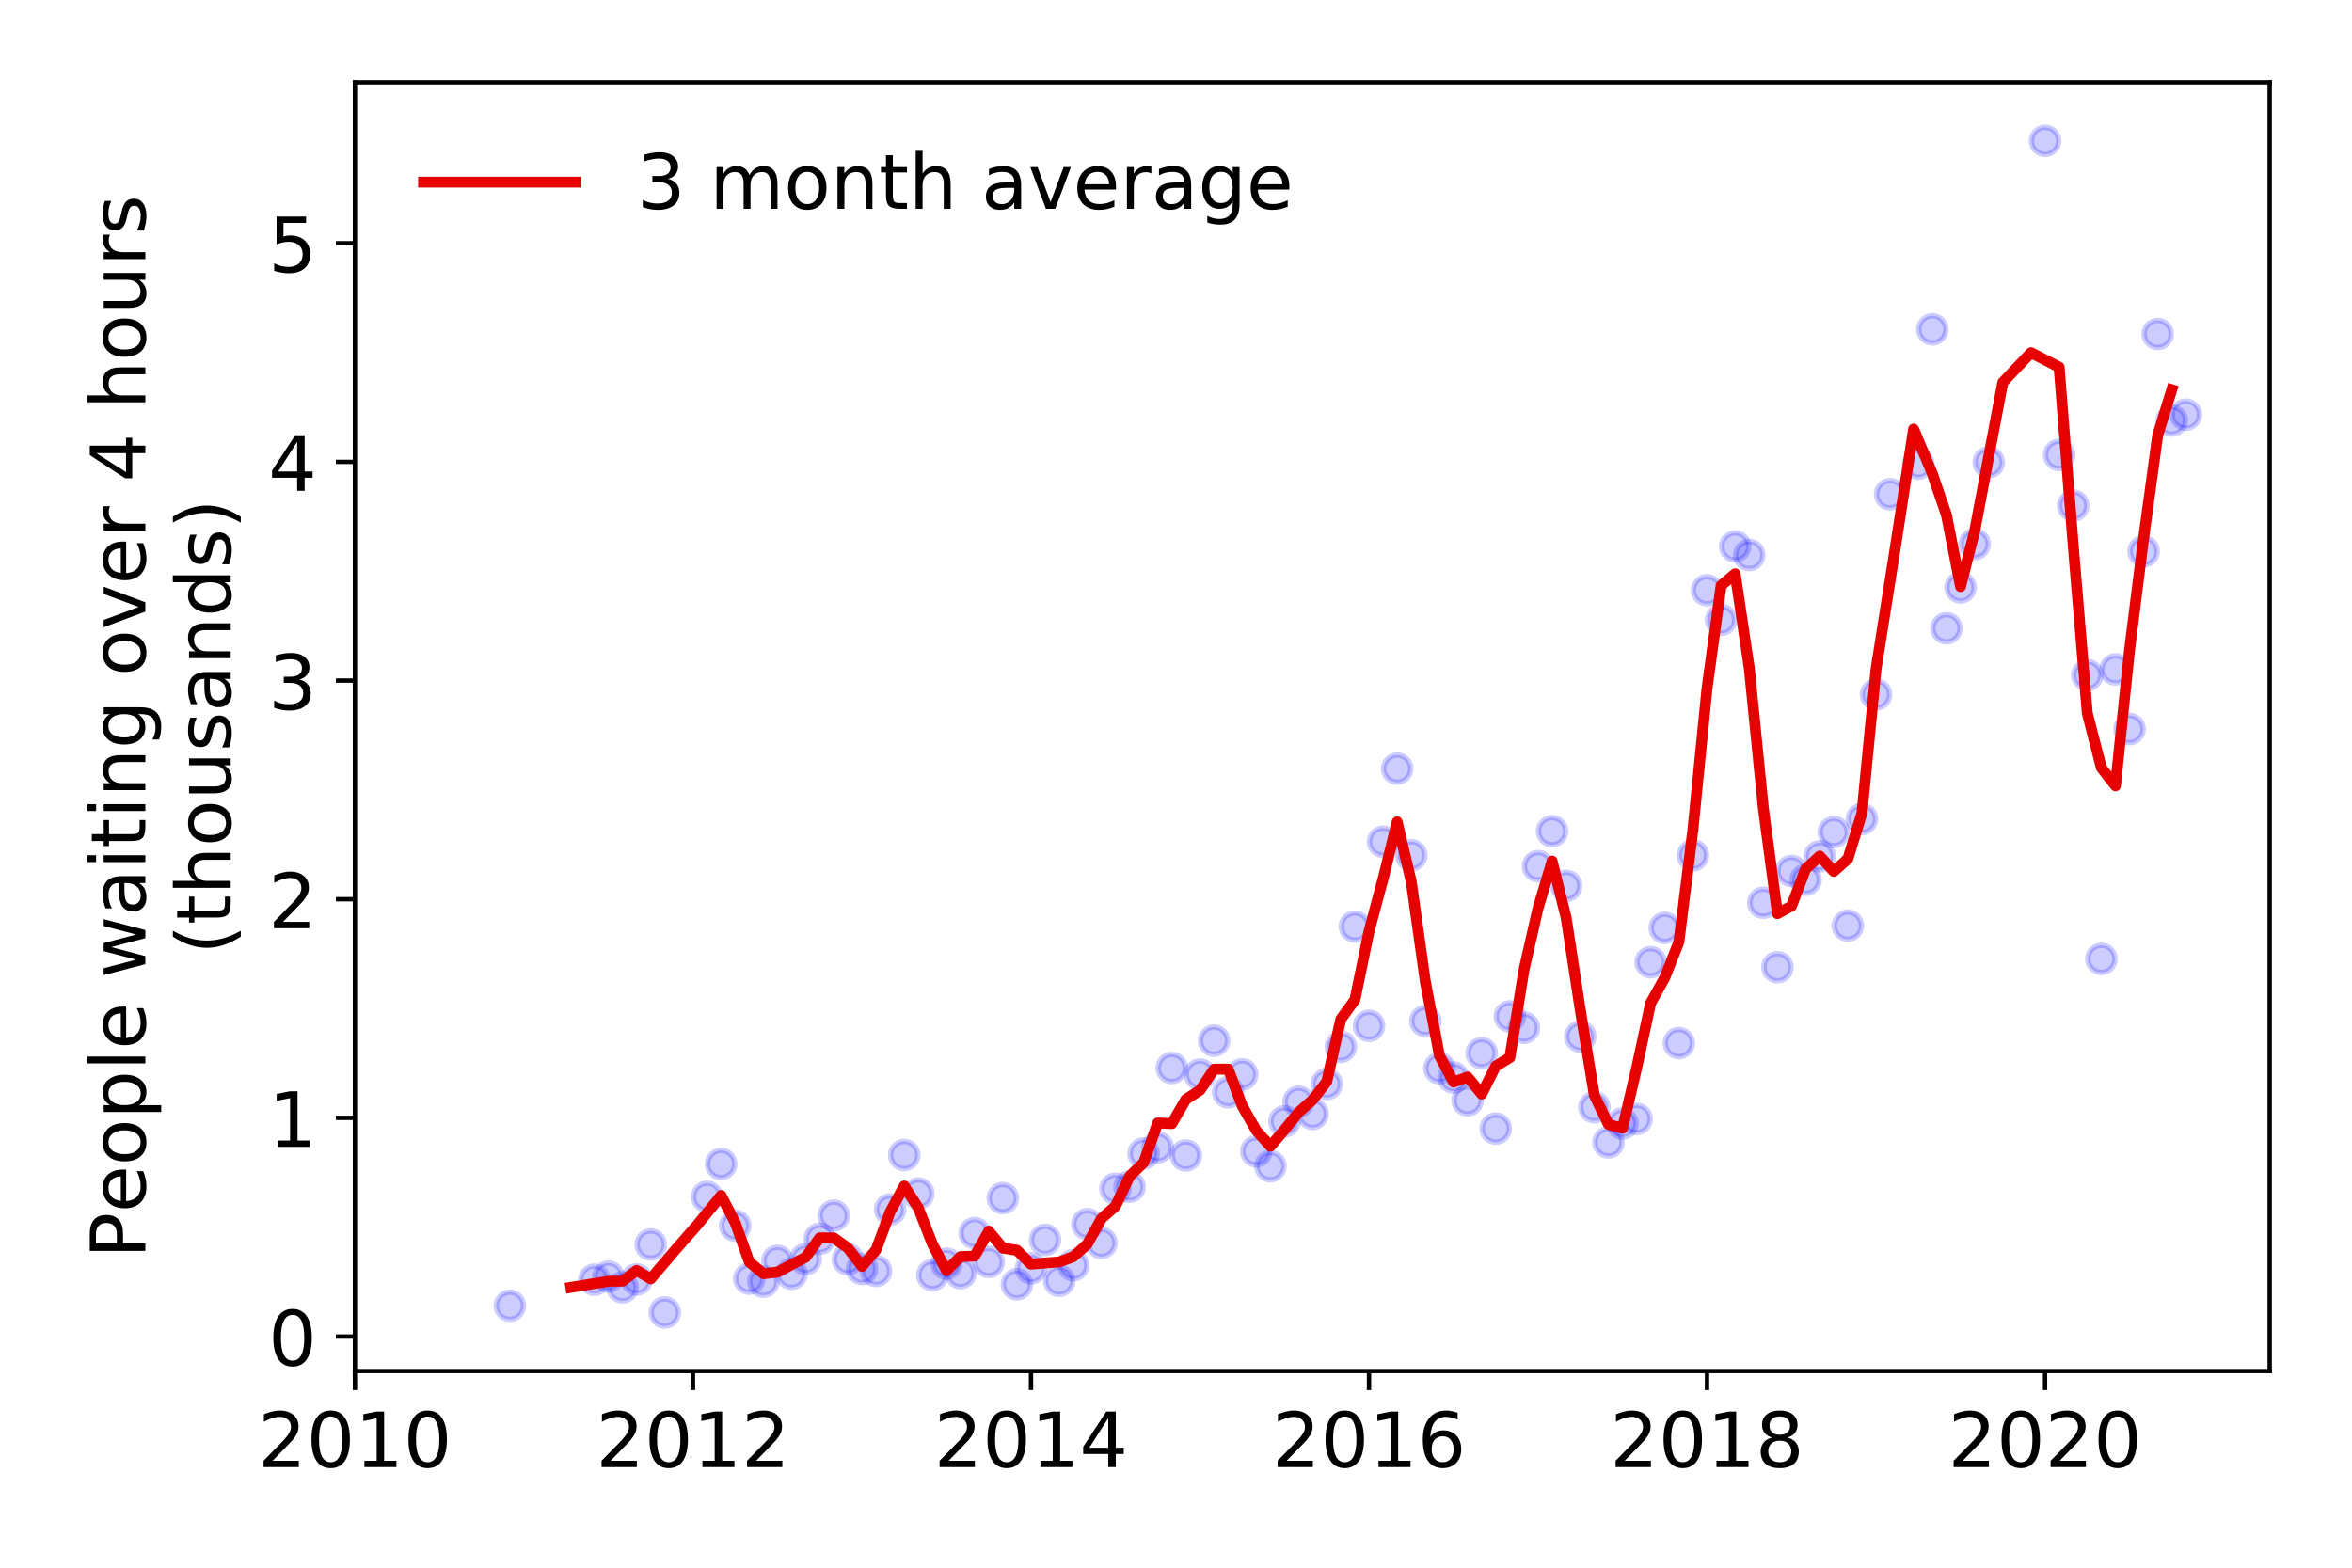 <?xml version="1.0" encoding="utf-8" standalone="no"?>
<!DOCTYPE svg PUBLIC "-//W3C//DTD SVG 1.1//EN"
  "http://www.w3.org/Graphics/SVG/1.1/DTD/svg11.dtd">
<!-- Created with matplotlib (https://matplotlib.org/) -->
<svg height="288pt" version="1.1" viewBox="0 0 432 288" width="432pt" xmlns="http://www.w3.org/2000/svg" xmlns:xlink="http://www.w3.org/1999/xlink">
 <defs>
  <style type="text/css">
*{stroke-linecap:butt;stroke-linejoin:round;}
  </style>
 </defs>
 <g id="figure_1">
  <g id="patch_1">
   <path d="M 0 288 
L 432 288 
L 432 0 
L 0 0 
z
" style="fill:#ffffff;"/>
  </g>
  <g id="axes_1">
   <g id="patch_2">
    <path d="M 65.195 251.88 
L 416.88 251.88 
L 416.88 15.12 
L 65.195 15.12 
z
" style="fill:#ffffff;"/>
   </g>
   <g id="matplotlib.axis_1">
    <g id="xtick_1">
     <g id="line2d_1">
      <defs>
       <path d="M 0 0 
L 0 3.5 
" id="m75870796e7" style="stroke:#000000;stroke-width:0.8;"/>
      </defs>
      <g>
       <use style="stroke:#000000;stroke-width:0.8;" x="65.195" xlink:href="#m75870796e7" y="251.88"/>
      </g>
     </g>
     <g id="text_1">
      <!-- 2010 -->
      <defs>
       <path d="M 19.188 8.297 
L 53.609 8.297 
L 53.609 0 
L 7.328 0 
L 7.328 8.297 
Q 12.938 14.109 22.625 23.891 
Q 32.328 33.688 34.812 36.531 
Q 39.547 41.844 41.422 45.531 
Q 43.312 49.219 43.312 52.781 
Q 43.312 58.594 39.234 62.25 
Q 35.156 65.922 28.609 65.922 
Q 23.969 65.922 18.812 64.312 
Q 13.672 62.703 7.812 59.422 
L 7.812 69.391 
Q 13.766 71.781 18.938 73 
Q 24.125 74.219 28.422 74.219 
Q 39.75 74.219 46.484 68.547 
Q 53.219 62.891 53.219 53.422 
Q 53.219 48.922 51.531 44.891 
Q 49.859 40.875 45.406 35.406 
Q 44.188 33.984 37.641 27.219 
Q 31.109 20.453 19.188 8.297 
z
" id="DejaVuSans-50"/>
       <path d="M 31.781 66.406 
Q 24.172 66.406 20.328 58.906 
Q 16.5 51.422 16.5 36.375 
Q 16.5 21.391 20.328 13.891 
Q 24.172 6.391 31.781 6.391 
Q 39.453 6.391 43.281 13.891 
Q 47.125 21.391 47.125 36.375 
Q 47.125 51.422 43.281 58.906 
Q 39.453 66.406 31.781 66.406 
z
M 31.781 74.219 
Q 44.047 74.219 50.516 64.516 
Q 56.984 54.828 56.984 36.375 
Q 56.984 17.969 50.516 8.266 
Q 44.047 -1.422 31.781 -1.422 
Q 19.531 -1.422 13.062 8.266 
Q 6.594 17.969 6.594 36.375 
Q 6.594 54.828 13.062 64.516 
Q 19.531 74.219 31.781 74.219 
z
" id="DejaVuSans-48"/>
       <path d="M 12.406 8.297 
L 28.516 8.297 
L 28.516 63.922 
L 10.984 60.406 
L 10.984 69.391 
L 28.422 72.906 
L 38.281 72.906 
L 38.281 8.297 
L 54.391 8.297 
L 54.391 0 
L 12.406 0 
z
" id="DejaVuSans-49"/>
      </defs>
      <g transform="translate(47.38 269.518)scale(0.14 -0.14)">
       <use xlink:href="#DejaVuSans-50"/>
       <use x="63.623" xlink:href="#DejaVuSans-48"/>
       <use x="127.246" xlink:href="#DejaVuSans-49"/>
       <use x="190.869" xlink:href="#DejaVuSans-48"/>
      </g>
     </g>
    </g>
    <g id="xtick_2">
     <g id="line2d_2">
      <g>
       <use style="stroke:#000000;stroke-width:0.8;" x="127.28" xlink:href="#m75870796e7" y="251.88"/>
      </g>
     </g>
     <g id="text_2">
      <!-- 2012 -->
      <g transform="translate(109.465 269.518)scale(0.14 -0.14)">
       <use xlink:href="#DejaVuSans-50"/>
       <use x="63.623" xlink:href="#DejaVuSans-48"/>
       <use x="127.246" xlink:href="#DejaVuSans-49"/>
       <use x="190.869" xlink:href="#DejaVuSans-50"/>
      </g>
     </g>
    </g>
    <g id="xtick_3">
     <g id="line2d_3">
      <g>
       <use style="stroke:#000000;stroke-width:0.8;" x="189.365" xlink:href="#m75870796e7" y="251.88"/>
      </g>
     </g>
     <g id="text_3">
      <!-- 2014 -->
      <defs>
       <path d="M 37.797 64.312 
L 12.891 25.391 
L 37.797 25.391 
z
M 35.203 72.906 
L 47.609 72.906 
L 47.609 25.391 
L 58.016 25.391 
L 58.016 17.188 
L 47.609 17.188 
L 47.609 0 
L 37.797 0 
L 37.797 17.188 
L 4.891 17.188 
L 4.891 26.703 
z
" id="DejaVuSans-52"/>
      </defs>
      <g transform="translate(171.55 269.518)scale(0.14 -0.14)">
       <use xlink:href="#DejaVuSans-50"/>
       <use x="63.623" xlink:href="#DejaVuSans-48"/>
       <use x="127.246" xlink:href="#DejaVuSans-49"/>
       <use x="190.869" xlink:href="#DejaVuSans-52"/>
      </g>
     </g>
    </g>
    <g id="xtick_4">
     <g id="line2d_4">
      <g>
       <use style="stroke:#000000;stroke-width:0.8;" x="251.45" xlink:href="#m75870796e7" y="251.88"/>
      </g>
     </g>
     <g id="text_4">
      <!-- 2016 -->
      <defs>
       <path d="M 33.016 40.375 
Q 26.375 40.375 22.484 35.828 
Q 18.609 31.297 18.609 23.391 
Q 18.609 15.531 22.484 10.953 
Q 26.375 6.391 33.016 6.391 
Q 39.656 6.391 43.531 10.953 
Q 47.406 15.531 47.406 23.391 
Q 47.406 31.297 43.531 35.828 
Q 39.656 40.375 33.016 40.375 
z
M 52.594 71.297 
L 52.594 62.312 
Q 48.875 64.062 45.094 64.984 
Q 41.312 65.922 37.594 65.922 
Q 27.828 65.922 22.672 59.328 
Q 17.531 52.734 16.797 39.406 
Q 19.672 43.656 24.016 45.922 
Q 28.375 48.188 33.594 48.188 
Q 44.578 48.188 50.953 41.516 
Q 57.328 34.859 57.328 23.391 
Q 57.328 12.156 50.688 5.359 
Q 44.047 -1.422 33.016 -1.422 
Q 20.359 -1.422 13.672 8.266 
Q 6.984 17.969 6.984 36.375 
Q 6.984 53.656 15.188 63.938 
Q 23.391 74.219 37.203 74.219 
Q 40.922 74.219 44.703 73.484 
Q 48.484 72.75 52.594 71.297 
z
" id="DejaVuSans-54"/>
      </defs>
      <g transform="translate(233.635 269.518)scale(0.14 -0.14)">
       <use xlink:href="#DejaVuSans-50"/>
       <use x="63.623" xlink:href="#DejaVuSans-48"/>
       <use x="127.246" xlink:href="#DejaVuSans-49"/>
       <use x="190.869" xlink:href="#DejaVuSans-54"/>
      </g>
     </g>
    </g>
    <g id="xtick_5">
     <g id="line2d_5">
      <g>
       <use style="stroke:#000000;stroke-width:0.8;" x="313.535" xlink:href="#m75870796e7" y="251.88"/>
      </g>
     </g>
     <g id="text_5">
      <!-- 2018 -->
      <defs>
       <path d="M 31.781 34.625 
Q 24.75 34.625 20.719 30.859 
Q 16.703 27.094 16.703 20.516 
Q 16.703 13.922 20.719 10.156 
Q 24.75 6.391 31.781 6.391 
Q 38.812 6.391 42.859 10.172 
Q 46.922 13.969 46.922 20.516 
Q 46.922 27.094 42.891 30.859 
Q 38.875 34.625 31.781 34.625 
z
M 21.922 38.812 
Q 15.578 40.375 12.031 44.719 
Q 8.5 49.078 8.5 55.328 
Q 8.5 64.062 14.719 69.141 
Q 20.953 74.219 31.781 74.219 
Q 42.672 74.219 48.875 69.141 
Q 55.078 64.062 55.078 55.328 
Q 55.078 49.078 51.531 44.719 
Q 48 40.375 41.703 38.812 
Q 48.828 37.156 52.797 32.312 
Q 56.781 27.484 56.781 20.516 
Q 56.781 9.906 50.312 4.234 
Q 43.844 -1.422 31.781 -1.422 
Q 19.734 -1.422 13.25 4.234 
Q 6.781 9.906 6.781 20.516 
Q 6.781 27.484 10.781 32.312 
Q 14.797 37.156 21.922 38.812 
z
M 18.312 54.391 
Q 18.312 48.734 21.844 45.562 
Q 25.391 42.391 31.781 42.391 
Q 38.141 42.391 41.719 45.562 
Q 45.312 48.734 45.312 54.391 
Q 45.312 60.062 41.719 63.234 
Q 38.141 66.406 31.781 66.406 
Q 25.391 66.406 21.844 63.234 
Q 18.312 60.062 18.312 54.391 
z
" id="DejaVuSans-56"/>
      </defs>
      <g transform="translate(295.72 269.518)scale(0.14 -0.14)">
       <use xlink:href="#DejaVuSans-50"/>
       <use x="63.623" xlink:href="#DejaVuSans-48"/>
       <use x="127.246" xlink:href="#DejaVuSans-49"/>
       <use x="190.869" xlink:href="#DejaVuSans-56"/>
      </g>
     </g>
    </g>
    <g id="xtick_6">
     <g id="line2d_6">
      <g>
       <use style="stroke:#000000;stroke-width:0.8;" x="375.619" xlink:href="#m75870796e7" y="251.88"/>
      </g>
     </g>
     <g id="text_6">
      <!-- 2020 -->
      <g transform="translate(357.804 269.518)scale(0.14 -0.14)">
       <use xlink:href="#DejaVuSans-50"/>
       <use x="63.623" xlink:href="#DejaVuSans-48"/>
       <use x="127.246" xlink:href="#DejaVuSans-50"/>
       <use x="190.869" xlink:href="#DejaVuSans-48"/>
      </g>
     </g>
    </g>
   </g>
   <g id="matplotlib.axis_2">
    <g id="ytick_1">
     <g id="line2d_7">
      <defs>
       <path d="M 0 0 
L -3.5 0 
" id="m72ef42da1c" style="stroke:#000000;stroke-width:0.8;"/>
      </defs>
      <g>
       <use style="stroke:#000000;stroke-width:0.8;" x="65.195" xlink:href="#m72ef42da1c" y="245.537"/>
      </g>
     </g>
     <g id="text_7">
      <!-- 0 -->
      <g transform="translate(49.288 250.856)scale(0.14 -0.14)">
       <use xlink:href="#DejaVuSans-48"/>
      </g>
     </g>
    </g>
    <g id="ytick_2">
     <g id="line2d_8">
      <g>
       <use style="stroke:#000000;stroke-width:0.8;" x="65.195" xlink:href="#m72ef42da1c" y="205.366"/>
      </g>
     </g>
     <g id="text_8">
      <!-- 1 -->
      <g transform="translate(49.288 210.685)scale(0.14 -0.14)">
       <use xlink:href="#DejaVuSans-49"/>
      </g>
     </g>
    </g>
    <g id="ytick_3">
     <g id="line2d_9">
      <g>
       <use style="stroke:#000000;stroke-width:0.8;" x="65.195" xlink:href="#m72ef42da1c" y="165.195"/>
      </g>
     </g>
     <g id="text_9">
      <!-- 2 -->
      <g transform="translate(49.288 170.514)scale(0.14 -0.14)">
       <use xlink:href="#DejaVuSans-50"/>
      </g>
     </g>
    </g>
    <g id="ytick_4">
     <g id="line2d_10">
      <g>
       <use style="stroke:#000000;stroke-width:0.8;" x="65.195" xlink:href="#m72ef42da1c" y="125.024"/>
      </g>
     </g>
     <g id="text_10">
      <!-- 3 -->
      <defs>
       <path d="M 40.578 39.312 
Q 47.656 37.797 51.625 33 
Q 55.609 28.219 55.609 21.188 
Q 55.609 10.406 48.188 4.484 
Q 40.766 -1.422 27.094 -1.422 
Q 22.516 -1.422 17.656 -0.516 
Q 12.797 0.391 7.625 2.203 
L 7.625 11.719 
Q 11.719 9.328 16.594 8.109 
Q 21.484 6.891 26.812 6.891 
Q 36.078 6.891 40.938 10.547 
Q 45.797 14.203 45.797 21.188 
Q 45.797 27.641 41.281 31.266 
Q 36.766 34.906 28.719 34.906 
L 20.219 34.906 
L 20.219 43.016 
L 29.109 43.016 
Q 36.375 43.016 40.234 45.922 
Q 44.094 48.828 44.094 54.297 
Q 44.094 59.906 40.109 62.906 
Q 36.141 65.922 28.719 65.922 
Q 24.656 65.922 20.016 65.031 
Q 15.375 64.156 9.812 62.312 
L 9.812 71.094 
Q 15.438 72.656 20.344 73.438 
Q 25.25 74.219 29.594 74.219 
Q 40.828 74.219 47.359 69.109 
Q 53.906 64.016 53.906 55.328 
Q 53.906 49.266 50.438 45.094 
Q 46.969 40.922 40.578 39.312 
z
" id="DejaVuSans-51"/>
      </defs>
      <g transform="translate(49.288 130.343)scale(0.14 -0.14)">
       <use xlink:href="#DejaVuSans-51"/>
      </g>
     </g>
    </g>
    <g id="ytick_5">
     <g id="line2d_11">
      <g>
       <use style="stroke:#000000;stroke-width:0.8;" x="65.195" xlink:href="#m72ef42da1c" y="84.853"/>
      </g>
     </g>
     <g id="text_11">
      <!-- 4 -->
      <g transform="translate(49.288 90.172)scale(0.14 -0.14)">
       <use xlink:href="#DejaVuSans-52"/>
      </g>
     </g>
    </g>
    <g id="ytick_6">
     <g id="line2d_12">
      <g>
       <use style="stroke:#000000;stroke-width:0.8;" x="65.195" xlink:href="#m72ef42da1c" y="44.682"/>
      </g>
     </g>
     <g id="text_12">
      <!-- 5 -->
      <defs>
       <path d="M 10.797 72.906 
L 49.516 72.906 
L 49.516 64.594 
L 19.828 64.594 
L 19.828 46.734 
Q 21.969 47.469 24.109 47.828 
Q 26.266 48.188 28.422 48.188 
Q 40.625 48.188 47.75 41.5 
Q 54.891 34.812 54.891 23.391 
Q 54.891 11.625 47.562 5.094 
Q 40.234 -1.422 26.906 -1.422 
Q 22.312 -1.422 17.547 -0.641 
Q 12.797 0.141 7.719 1.703 
L 7.719 11.625 
Q 12.109 9.234 16.797 8.062 
Q 21.484 6.891 26.703 6.891 
Q 35.156 6.891 40.078 11.328 
Q 45.016 15.766 45.016 23.391 
Q 45.016 31 40.078 35.438 
Q 35.156 39.891 26.703 39.891 
Q 22.75 39.891 18.812 39.016 
Q 14.891 38.141 10.797 36.281 
z
" id="DejaVuSans-53"/>
      </defs>
      <g transform="translate(49.288 50.001)scale(0.14 -0.14)">
       <use xlink:href="#DejaVuSans-53"/>
      </g>
     </g>
    </g>
    <g id="text_13">
     <!-- People waiting over 4 hours -->
     <defs>
      <path d="M 19.672 64.797 
L 19.672 37.406 
L 32.078 37.406 
Q 38.969 37.406 42.719 40.969 
Q 46.484 44.531 46.484 51.125 
Q 46.484 57.672 42.719 61.234 
Q 38.969 64.797 32.078 64.797 
z
M 9.812 72.906 
L 32.078 72.906 
Q 44.344 72.906 50.609 67.359 
Q 56.891 61.812 56.891 51.125 
Q 56.891 40.328 50.609 34.812 
Q 44.344 29.297 32.078 29.297 
L 19.672 29.297 
L 19.672 0 
L 9.812 0 
z
" id="DejaVuSans-80"/>
      <path d="M 56.203 29.594 
L 56.203 25.203 
L 14.891 25.203 
Q 15.484 15.922 20.484 11.062 
Q 25.484 6.203 34.422 6.203 
Q 39.594 6.203 44.453 7.469 
Q 49.312 8.734 54.109 11.281 
L 54.109 2.781 
Q 49.266 0.734 44.188 -0.344 
Q 39.109 -1.422 33.891 -1.422 
Q 20.797 -1.422 13.156 6.188 
Q 5.516 13.812 5.516 26.812 
Q 5.516 40.234 12.766 48.109 
Q 20.016 56 32.328 56 
Q 43.359 56 49.781 48.891 
Q 56.203 41.797 56.203 29.594 
z
M 47.219 32.234 
Q 47.125 39.594 43.094 43.984 
Q 39.062 48.391 32.422 48.391 
Q 24.906 48.391 20.391 44.141 
Q 15.875 39.891 15.188 32.172 
z
" id="DejaVuSans-101"/>
      <path d="M 30.609 48.391 
Q 23.391 48.391 19.188 42.75 
Q 14.984 37.109 14.984 27.297 
Q 14.984 17.484 19.156 11.844 
Q 23.344 6.203 30.609 6.203 
Q 37.797 6.203 41.984 11.859 
Q 46.188 17.531 46.188 27.297 
Q 46.188 37.016 41.984 42.703 
Q 37.797 48.391 30.609 48.391 
z
M 30.609 56 
Q 42.328 56 49.016 48.375 
Q 55.719 40.766 55.719 27.297 
Q 55.719 13.875 49.016 6.219 
Q 42.328 -1.422 30.609 -1.422 
Q 18.844 -1.422 12.172 6.219 
Q 5.516 13.875 5.516 27.297 
Q 5.516 40.766 12.172 48.375 
Q 18.844 56 30.609 56 
z
" id="DejaVuSans-111"/>
      <path d="M 18.109 8.203 
L 18.109 -20.797 
L 9.078 -20.797 
L 9.078 54.688 
L 18.109 54.688 
L 18.109 46.391 
Q 20.953 51.266 25.266 53.625 
Q 29.594 56 35.594 56 
Q 45.562 56 51.781 48.094 
Q 58.016 40.188 58.016 27.297 
Q 58.016 14.406 51.781 6.484 
Q 45.562 -1.422 35.594 -1.422 
Q 29.594 -1.422 25.266 0.953 
Q 20.953 3.328 18.109 8.203 
z
M 48.688 27.297 
Q 48.688 37.203 44.609 42.844 
Q 40.531 48.484 33.406 48.484 
Q 26.266 48.484 22.188 42.844 
Q 18.109 37.203 18.109 27.297 
Q 18.109 17.391 22.188 11.75 
Q 26.266 6.109 33.406 6.109 
Q 40.531 6.109 44.609 11.75 
Q 48.688 17.391 48.688 27.297 
z
" id="DejaVuSans-112"/>
      <path d="M 9.422 75.984 
L 18.406 75.984 
L 18.406 0 
L 9.422 0 
z
" id="DejaVuSans-108"/>
      <path id="DejaVuSans-32"/>
      <path d="M 4.203 54.688 
L 13.188 54.688 
L 24.422 12.016 
L 35.594 54.688 
L 46.188 54.688 
L 57.422 12.016 
L 68.609 54.688 
L 77.594 54.688 
L 63.281 0 
L 52.688 0 
L 40.922 44.828 
L 29.109 0 
L 18.5 0 
z
" id="DejaVuSans-119"/>
      <path d="M 34.281 27.484 
Q 23.391 27.484 19.188 25 
Q 14.984 22.516 14.984 16.5 
Q 14.984 11.719 18.141 8.906 
Q 21.297 6.109 26.703 6.109 
Q 34.188 6.109 38.703 11.406 
Q 43.219 16.703 43.219 25.484 
L 43.219 27.484 
z
M 52.203 31.203 
L 52.203 0 
L 43.219 0 
L 43.219 8.297 
Q 40.141 3.328 35.547 0.953 
Q 30.953 -1.422 24.312 -1.422 
Q 15.922 -1.422 10.953 3.297 
Q 6 8.016 6 15.922 
Q 6 25.141 12.172 29.828 
Q 18.359 34.516 30.609 34.516 
L 43.219 34.516 
L 43.219 35.406 
Q 43.219 41.609 39.141 45 
Q 35.062 48.391 27.688 48.391 
Q 23 48.391 18.547 47.266 
Q 14.109 46.141 10.016 43.891 
L 10.016 52.203 
Q 14.938 54.109 19.578 55.047 
Q 24.219 56 28.609 56 
Q 40.484 56 46.344 49.844 
Q 52.203 43.703 52.203 31.203 
z
" id="DejaVuSans-97"/>
      <path d="M 9.422 54.688 
L 18.406 54.688 
L 18.406 0 
L 9.422 0 
z
M 9.422 75.984 
L 18.406 75.984 
L 18.406 64.594 
L 9.422 64.594 
z
" id="DejaVuSans-105"/>
      <path d="M 18.312 70.219 
L 18.312 54.688 
L 36.812 54.688 
L 36.812 47.703 
L 18.312 47.703 
L 18.312 18.016 
Q 18.312 11.328 20.141 9.422 
Q 21.969 7.516 27.594 7.516 
L 36.812 7.516 
L 36.812 0 
L 27.594 0 
Q 17.188 0 13.234 3.875 
Q 9.281 7.766 9.281 18.016 
L 9.281 47.703 
L 2.688 47.703 
L 2.688 54.688 
L 9.281 54.688 
L 9.281 70.219 
z
" id="DejaVuSans-116"/>
      <path d="M 54.891 33.016 
L 54.891 0 
L 45.906 0 
L 45.906 32.719 
Q 45.906 40.484 42.875 44.328 
Q 39.844 48.188 33.797 48.188 
Q 26.516 48.188 22.312 43.547 
Q 18.109 38.922 18.109 30.906 
L 18.109 0 
L 9.078 0 
L 9.078 54.688 
L 18.109 54.688 
L 18.109 46.188 
Q 21.344 51.125 25.703 53.562 
Q 30.078 56 35.797 56 
Q 45.219 56 50.047 50.172 
Q 54.891 44.344 54.891 33.016 
z
" id="DejaVuSans-110"/>
      <path d="M 45.406 27.984 
Q 45.406 37.75 41.375 43.109 
Q 37.359 48.484 30.078 48.484 
Q 22.859 48.484 18.828 43.109 
Q 14.797 37.75 14.797 27.984 
Q 14.797 18.266 18.828 12.891 
Q 22.859 7.516 30.078 7.516 
Q 37.359 7.516 41.375 12.891 
Q 45.406 18.266 45.406 27.984 
z
M 54.391 6.781 
Q 54.391 -7.172 48.188 -13.984 
Q 42 -20.797 29.203 -20.797 
Q 24.469 -20.797 20.266 -20.094 
Q 16.062 -19.391 12.109 -17.922 
L 12.109 -9.188 
Q 16.062 -11.328 19.922 -12.344 
Q 23.781 -13.375 27.781 -13.375 
Q 36.625 -13.375 41.016 -8.766 
Q 45.406 -4.156 45.406 5.172 
L 45.406 9.625 
Q 42.625 4.781 38.281 2.391 
Q 33.938 0 27.875 0 
Q 17.828 0 11.672 7.656 
Q 5.516 15.328 5.516 27.984 
Q 5.516 40.672 11.672 48.328 
Q 17.828 56 27.875 56 
Q 33.938 56 38.281 53.609 
Q 42.625 51.219 45.406 46.391 
L 45.406 54.688 
L 54.391 54.688 
z
" id="DejaVuSans-103"/>
      <path d="M 2.984 54.688 
L 12.5 54.688 
L 29.594 8.797 
L 46.688 54.688 
L 56.203 54.688 
L 35.688 0 
L 23.484 0 
z
" id="DejaVuSans-118"/>
      <path d="M 41.109 46.297 
Q 39.594 47.172 37.812 47.578 
Q 36.031 48 33.891 48 
Q 26.266 48 22.188 43.047 
Q 18.109 38.094 18.109 28.812 
L 18.109 0 
L 9.078 0 
L 9.078 54.688 
L 18.109 54.688 
L 18.109 46.188 
Q 20.953 51.172 25.484 53.578 
Q 30.031 56 36.531 56 
Q 37.453 56 38.578 55.875 
Q 39.703 55.766 41.062 55.516 
z
" id="DejaVuSans-114"/>
      <path d="M 54.891 33.016 
L 54.891 0 
L 45.906 0 
L 45.906 32.719 
Q 45.906 40.484 42.875 44.328 
Q 39.844 48.188 33.797 48.188 
Q 26.516 48.188 22.312 43.547 
Q 18.109 38.922 18.109 30.906 
L 18.109 0 
L 9.078 0 
L 9.078 75.984 
L 18.109 75.984 
L 18.109 46.188 
Q 21.344 51.125 25.703 53.562 
Q 30.078 56 35.797 56 
Q 45.219 56 50.047 50.172 
Q 54.891 44.344 54.891 33.016 
z
" id="DejaVuSans-104"/>
      <path d="M 8.5 21.578 
L 8.5 54.688 
L 17.484 54.688 
L 17.484 21.922 
Q 17.484 14.156 20.5 10.266 
Q 23.531 6.391 29.594 6.391 
Q 36.859 6.391 41.078 11.031 
Q 45.312 15.672 45.312 23.688 
L 45.312 54.688 
L 54.297 54.688 
L 54.297 0 
L 45.312 0 
L 45.312 8.406 
Q 42.047 3.422 37.719 1 
Q 33.406 -1.422 27.688 -1.422 
Q 18.266 -1.422 13.375 4.438 
Q 8.5 10.297 8.5 21.578 
z
M 31.109 56 
z
" id="DejaVuSans-117"/>
      <path d="M 44.281 53.078 
L 44.281 44.578 
Q 40.484 46.531 36.375 47.5 
Q 32.281 48.484 27.875 48.484 
Q 21.188 48.484 17.844 46.438 
Q 14.5 44.391 14.5 40.281 
Q 14.5 37.156 16.891 35.375 
Q 19.281 33.594 26.516 31.984 
L 29.594 31.297 
Q 39.156 29.25 43.188 25.516 
Q 47.219 21.781 47.219 15.094 
Q 47.219 7.469 41.188 3.016 
Q 35.156 -1.422 24.609 -1.422 
Q 20.219 -1.422 15.453 -0.562 
Q 10.688 0.297 5.422 2 
L 5.422 11.281 
Q 10.406 8.688 15.234 7.391 
Q 20.062 6.109 24.812 6.109 
Q 31.156 6.109 34.562 8.281 
Q 37.984 10.453 37.984 14.406 
Q 37.984 18.062 35.516 20.016 
Q 33.062 21.969 24.703 23.781 
L 21.578 24.516 
Q 13.234 26.266 9.516 29.906 
Q 5.812 33.547 5.812 39.891 
Q 5.812 47.609 11.281 51.797 
Q 16.75 56 26.812 56 
Q 31.781 56 36.172 55.266 
Q 40.578 54.547 44.281 53.078 
z
" id="DejaVuSans-115"/>
     </defs>
     <g transform="translate(26.699 231.175)rotate(-90)scale(0.14 -0.14)">
      <use xlink:href="#DejaVuSans-80"/>
      <use x="60.256" xlink:href="#DejaVuSans-101"/>
      <use x="121.779" xlink:href="#DejaVuSans-111"/>
      <use x="182.961" xlink:href="#DejaVuSans-112"/>
      <use x="246.438" xlink:href="#DejaVuSans-108"/>
      <use x="274.221" xlink:href="#DejaVuSans-101"/>
      <use x="335.744" xlink:href="#DejaVuSans-32"/>
      <use x="367.531" xlink:href="#DejaVuSans-119"/>
      <use x="449.318" xlink:href="#DejaVuSans-97"/>
      <use x="510.598" xlink:href="#DejaVuSans-105"/>
      <use x="538.381" xlink:href="#DejaVuSans-116"/>
      <use x="577.59" xlink:href="#DejaVuSans-105"/>
      <use x="605.373" xlink:href="#DejaVuSans-110"/>
      <use x="668.752" xlink:href="#DejaVuSans-103"/>
      <use x="732.229" xlink:href="#DejaVuSans-32"/>
      <use x="764.016" xlink:href="#DejaVuSans-111"/>
      <use x="825.197" xlink:href="#DejaVuSans-118"/>
      <use x="884.377" xlink:href="#DejaVuSans-101"/>
      <use x="945.9" xlink:href="#DejaVuSans-114"/>
      <use x="987.014" xlink:href="#DejaVuSans-32"/>
      <use x="1018.801" xlink:href="#DejaVuSans-52"/>
      <use x="1082.424" xlink:href="#DejaVuSans-32"/>
      <use x="1114.211" xlink:href="#DejaVuSans-104"/>
      <use x="1177.59" xlink:href="#DejaVuSans-111"/>
      <use x="1238.771" xlink:href="#DejaVuSans-117"/>
      <use x="1302.15" xlink:href="#DejaVuSans-114"/>
      <use x="1343.264" xlink:href="#DejaVuSans-115"/>
     </g>
     <!-- (thousands) -->
     <defs>
      <path d="M 31 75.875 
Q 24.469 64.656 21.281 53.656 
Q 18.109 42.672 18.109 31.391 
Q 18.109 20.125 21.312 9.062 
Q 24.516 -2 31 -13.188 
L 23.188 -13.188 
Q 15.875 -1.703 12.234 9.375 
Q 8.594 20.453 8.594 31.391 
Q 8.594 42.281 12.203 53.312 
Q 15.828 64.359 23.188 75.875 
z
" id="DejaVuSans-40"/>
      <path d="M 45.406 46.391 
L 45.406 75.984 
L 54.391 75.984 
L 54.391 0 
L 45.406 0 
L 45.406 8.203 
Q 42.578 3.328 38.25 0.953 
Q 33.938 -1.422 27.875 -1.422 
Q 17.969 -1.422 11.734 6.484 
Q 5.516 14.406 5.516 27.297 
Q 5.516 40.188 11.734 48.094 
Q 17.969 56 27.875 56 
Q 33.938 56 38.25 53.625 
Q 42.578 51.266 45.406 46.391 
z
M 14.797 27.297 
Q 14.797 17.391 18.875 11.75 
Q 22.953 6.109 30.078 6.109 
Q 37.203 6.109 41.297 11.75 
Q 45.406 17.391 45.406 27.297 
Q 45.406 37.203 41.297 42.844 
Q 37.203 48.484 30.078 48.484 
Q 22.953 48.484 18.875 42.844 
Q 14.797 37.203 14.797 27.297 
z
" id="DejaVuSans-100"/>
      <path d="M 8.016 75.875 
L 15.828 75.875 
Q 23.141 64.359 26.781 53.312 
Q 30.422 42.281 30.422 31.391 
Q 30.422 20.453 26.781 9.375 
Q 23.141 -1.703 15.828 -13.188 
L 8.016 -13.188 
Q 14.5 -2 17.703 9.062 
Q 20.906 20.125 20.906 31.391 
Q 20.906 42.672 17.703 53.656 
Q 14.5 64.656 8.016 75.875 
z
" id="DejaVuSans-41"/>
     </defs>
     <g transform="translate(42.376 175.325)rotate(-90)scale(0.14 -0.14)">
      <use xlink:href="#DejaVuSans-40"/>
      <use x="39.014" xlink:href="#DejaVuSans-116"/>
      <use x="78.223" xlink:href="#DejaVuSans-104"/>
      <use x="141.602" xlink:href="#DejaVuSans-111"/>
      <use x="202.783" xlink:href="#DejaVuSans-117"/>
      <use x="266.162" xlink:href="#DejaVuSans-115"/>
      <use x="318.262" xlink:href="#DejaVuSans-97"/>
      <use x="379.541" xlink:href="#DejaVuSans-110"/>
      <use x="442.92" xlink:href="#DejaVuSans-100"/>
      <use x="506.396" xlink:href="#DejaVuSans-115"/>
      <use x="558.496" xlink:href="#DejaVuSans-41"/>
     </g>
    </g>
   </g>
   <g id="line2d_13">
    <defs>
     <path d="M 0 2.5 
C 0.663 2.5 1.299 2.237 1.768 1.768 
C 2.237 1.299 2.5 0.663 2.5 0 
C 2.5 -0.663 2.237 -1.299 1.768 -1.768 
C 1.299 -2.237 0.663 -2.5 0 -2.5 
C -0.663 -2.5 -1.299 -2.237 -1.768 -1.768 
C -2.237 -1.299 -2.5 -0.663 -2.5 0 
C -2.5 0.663 -2.237 1.299 -1.768 1.768 
C -1.299 2.237 -0.663 2.5 0 2.5 
z
" id="m2988da1964" style="stroke:#0000ff;stroke-opacity:0.2;"/>
    </defs>
    <g clip-path="url(#p754292691f)">
     <use style="fill:#0000ff;fill-opacity:0.2;stroke:#0000ff;stroke-opacity:0.2;" x="401.488" xlink:href="#m2988da1964" y="76.176"/>
     <use style="fill:#0000ff;fill-opacity:0.2;stroke:#0000ff;stroke-opacity:0.2;" x="398.901" xlink:href="#m2988da1964" y="77.261"/>
     <use style="fill:#0000ff;fill-opacity:0.2;stroke:#0000ff;stroke-opacity:0.2;" x="396.314" xlink:href="#m2988da1964" y="61.353"/>
     <use style="fill:#0000ff;fill-opacity:0.2;stroke:#0000ff;stroke-opacity:0.2;" x="393.728" xlink:href="#m2988da1964" y="101.283"/>
     <use style="fill:#0000ff;fill-opacity:0.2;stroke:#0000ff;stroke-opacity:0.2;" x="391.141" xlink:href="#m2988da1964" y="133.942"/>
     <use style="fill:#0000ff;fill-opacity:0.2;stroke:#0000ff;stroke-opacity:0.2;" x="388.554" xlink:href="#m2988da1964" y="122.975"/>
     <use style="fill:#0000ff;fill-opacity:0.2;stroke:#0000ff;stroke-opacity:0.2;" x="385.967" xlink:href="#m2988da1964" y="176.162"/>
     <use style="fill:#0000ff;fill-opacity:0.2;stroke:#0000ff;stroke-opacity:0.2;" x="383.38" xlink:href="#m2988da1964" y="124.02"/>
     <use style="fill:#0000ff;fill-opacity:0.2;stroke:#0000ff;stroke-opacity:0.2;" x="380.793" xlink:href="#m2988da1964" y="92.887"/>
     <use style="fill:#0000ff;fill-opacity:0.2;stroke:#0000ff;stroke-opacity:0.2;" x="378.206" xlink:href="#m2988da1964" y="83.567"/>
     <use style="fill:#0000ff;fill-opacity:0.2;stroke:#0000ff;stroke-opacity:0.2;" x="375.619" xlink:href="#m2988da1964" y="25.882"/>
     <use style="fill:#0000ff;fill-opacity:0.2;stroke:#0000ff;stroke-opacity:0.2;" x="365.272" xlink:href="#m2988da1964" y="84.933"/>
     <use style="fill:#0000ff;fill-opacity:0.2;stroke:#0000ff;stroke-opacity:0.2;" x="362.685" xlink:href="#m2988da1964" y="99.957"/>
     <use style="fill:#0000ff;fill-opacity:0.2;stroke:#0000ff;stroke-opacity:0.2;" x="360.098" xlink:href="#m2988da1964" y="107.911"/>
     <use style="fill:#0000ff;fill-opacity:0.2;stroke:#0000ff;stroke-opacity:0.2;" x="357.511" xlink:href="#m2988da1964" y="115.423"/>
     <use style="fill:#0000ff;fill-opacity:0.2;stroke:#0000ff;stroke-opacity:0.2;" x="354.924" xlink:href="#m2988da1964" y="60.509"/>
     <use style="fill:#0000ff;fill-opacity:0.2;stroke:#0000ff;stroke-opacity:0.2;" x="352.338" xlink:href="#m2988da1964" y="85.174"/>
     <use style="fill:#0000ff;fill-opacity:0.2;stroke:#0000ff;stroke-opacity:0.2;" x="347.164" xlink:href="#m2988da1964" y="90.798"/>
     <use style="fill:#0000ff;fill-opacity:0.2;stroke:#0000ff;stroke-opacity:0.2;" x="344.577" xlink:href="#m2988da1964" y="127.595"/>
     <use style="fill:#0000ff;fill-opacity:0.2;stroke:#0000ff;stroke-opacity:0.2;" x="341.99" xlink:href="#m2988da1964" y="150.452"/>
     <use style="fill:#0000ff;fill-opacity:0.2;stroke:#0000ff;stroke-opacity:0.2;" x="339.403" xlink:href="#m2988da1964" y="170.056"/>
     <use style="fill:#0000ff;fill-opacity:0.2;stroke:#0000ff;stroke-opacity:0.2;" x="336.816" xlink:href="#m2988da1964" y="152.862"/>
     <use style="fill:#0000ff;fill-opacity:0.2;stroke:#0000ff;stroke-opacity:0.2;" x="334.229" xlink:href="#m2988da1964" y="157.321"/>
     <use style="fill:#0000ff;fill-opacity:0.2;stroke:#0000ff;stroke-opacity:0.2;" x="331.643" xlink:href="#m2988da1964" y="161.62"/>
     <use style="fill:#0000ff;fill-opacity:0.2;stroke:#0000ff;stroke-opacity:0.2;" x="329.056" xlink:href="#m2988da1964" y="160.013"/>
     <use style="fill:#0000ff;fill-opacity:0.2;stroke:#0000ff;stroke-opacity:0.2;" x="326.469" xlink:href="#m2988da1964" y="177.688"/>
     <use style="fill:#0000ff;fill-opacity:0.2;stroke:#0000ff;stroke-opacity:0.2;" x="323.882" xlink:href="#m2988da1964" y="165.838"/>
     <use style="fill:#0000ff;fill-opacity:0.2;stroke:#0000ff;stroke-opacity:0.2;" x="321.295" xlink:href="#m2988da1964" y="101.966"/>
     <use style="fill:#0000ff;fill-opacity:0.2;stroke:#0000ff;stroke-opacity:0.2;" x="318.708" xlink:href="#m2988da1964" y="100.399"/>
     <use style="fill:#0000ff;fill-opacity:0.2;stroke:#0000ff;stroke-opacity:0.2;" x="316.121" xlink:href="#m2988da1964" y="113.856"/>
     <use style="fill:#0000ff;fill-opacity:0.2;stroke:#0000ff;stroke-opacity:0.2;" x="313.535" xlink:href="#m2988da1964" y="108.433"/>
     <use style="fill:#0000ff;fill-opacity:0.2;stroke:#0000ff;stroke-opacity:0.2;" x="310.948" xlink:href="#m2988da1964" y="157.121"/>
     <use style="fill:#0000ff;fill-opacity:0.2;stroke:#0000ff;stroke-opacity:0.2;" x="308.361" xlink:href="#m2988da1964" y="191.627"/>
     <use style="fill:#0000ff;fill-opacity:0.2;stroke:#0000ff;stroke-opacity:0.2;" x="305.774" xlink:href="#m2988da1964" y="170.457"/>
     <use style="fill:#0000ff;fill-opacity:0.2;stroke:#0000ff;stroke-opacity:0.2;" x="303.187" xlink:href="#m2988da1964" y="176.764"/>
     <use style="fill:#0000ff;fill-opacity:0.2;stroke:#0000ff;stroke-opacity:0.2;" x="300.6" xlink:href="#m2988da1964" y="205.567"/>
     <use style="fill:#0000ff;fill-opacity:0.2;stroke:#0000ff;stroke-opacity:0.2;" x="298.013" xlink:href="#m2988da1964" y="206.41"/>
     <use style="fill:#0000ff;fill-opacity:0.2;stroke:#0000ff;stroke-opacity:0.2;" x="295.426" xlink:href="#m2988da1964" y="209.865"/>
     <use style="fill:#0000ff;fill-opacity:0.2;stroke:#0000ff;stroke-opacity:0.2;" x="292.84" xlink:href="#m2988da1964" y="203.398"/>
     <use style="fill:#0000ff;fill-opacity:0.2;stroke:#0000ff;stroke-opacity:0.2;" x="290.253" xlink:href="#m2988da1964" y="190.422"/>
     <use style="fill:#0000ff;fill-opacity:0.2;stroke:#0000ff;stroke-opacity:0.2;" x="287.666" xlink:href="#m2988da1964" y="162.745"/>
     <use style="fill:#0000ff;fill-opacity:0.2;stroke:#0000ff;stroke-opacity:0.2;" x="285.079" xlink:href="#m2988da1964" y="152.702"/>
     <use style="fill:#0000ff;fill-opacity:0.2;stroke:#0000ff;stroke-opacity:0.2;" x="282.492" xlink:href="#m2988da1964" y="159.129"/>
     <use style="fill:#0000ff;fill-opacity:0.2;stroke:#0000ff;stroke-opacity:0.2;" x="279.905" xlink:href="#m2988da1964" y="188.816"/>
     <use style="fill:#0000ff;fill-opacity:0.2;stroke:#0000ff;stroke-opacity:0.2;" x="277.318" xlink:href="#m2988da1964" y="186.727"/>
     <use style="fill:#0000ff;fill-opacity:0.2;stroke:#0000ff;stroke-opacity:0.2;" x="274.731" xlink:href="#m2988da1964" y="207.334"/>
     <use style="fill:#0000ff;fill-opacity:0.2;stroke:#0000ff;stroke-opacity:0.2;" x="272.145" xlink:href="#m2988da1964" y="193.475"/>
     <use style="fill:#0000ff;fill-opacity:0.2;stroke:#0000ff;stroke-opacity:0.2;" x="269.558" xlink:href="#m2988da1964" y="202.152"/>
     <use style="fill:#0000ff;fill-opacity:0.2;stroke:#0000ff;stroke-opacity:0.2;" x="266.971" xlink:href="#m2988da1964" y="197.974"/>
     <use style="fill:#0000ff;fill-opacity:0.2;stroke:#0000ff;stroke-opacity:0.2;" x="264.384" xlink:href="#m2988da1964" y="196.247"/>
     <use style="fill:#0000ff;fill-opacity:0.2;stroke:#0000ff;stroke-opacity:0.2;" x="261.797" xlink:href="#m2988da1964" y="187.57"/>
     <use style="fill:#0000ff;fill-opacity:0.2;stroke:#0000ff;stroke-opacity:0.2;" x="259.21" xlink:href="#m2988da1964" y="157.121"/>
     <use style="fill:#0000ff;fill-opacity:0.2;stroke:#0000ff;stroke-opacity:0.2;" x="256.623" xlink:href="#m2988da1964" y="141.213"/>
     <use style="fill:#0000ff;fill-opacity:0.2;stroke:#0000ff;stroke-opacity:0.2;" x="254.037" xlink:href="#m2988da1964" y="154.63"/>
     <use style="fill:#0000ff;fill-opacity:0.2;stroke:#0000ff;stroke-opacity:0.2;" x="251.45" xlink:href="#m2988da1964" y="188.454"/>
     <use style="fill:#0000ff;fill-opacity:0.2;stroke:#0000ff;stroke-opacity:0.2;" x="248.863" xlink:href="#m2988da1964" y="170.216"/>
     <use style="fill:#0000ff;fill-opacity:0.2;stroke:#0000ff;stroke-opacity:0.2;" x="246.276" xlink:href="#m2988da1964" y="192.31"/>
     <use style="fill:#0000ff;fill-opacity:0.2;stroke:#0000ff;stroke-opacity:0.2;" x="243.689" xlink:href="#m2988da1964" y="199.139"/>
     <use style="fill:#0000ff;fill-opacity:0.2;stroke:#0000ff;stroke-opacity:0.2;" x="241.102" xlink:href="#m2988da1964" y="204.643"/>
     <use style="fill:#0000ff;fill-opacity:0.2;stroke:#0000ff;stroke-opacity:0.2;" x="238.515" xlink:href="#m2988da1964" y="202.393"/>
     <use style="fill:#0000ff;fill-opacity:0.2;stroke:#0000ff;stroke-opacity:0.2;" x="235.928" xlink:href="#m2988da1964" y="206.009"/>
     <use style="fill:#0000ff;fill-opacity:0.2;stroke:#0000ff;stroke-opacity:0.2;" x="233.342" xlink:href="#m2988da1964" y="214.244"/>
     <use style="fill:#0000ff;fill-opacity:0.2;stroke:#0000ff;stroke-opacity:0.2;" x="230.755" xlink:href="#m2988da1964" y="211.512"/>
     <use style="fill:#0000ff;fill-opacity:0.2;stroke:#0000ff;stroke-opacity:0.2;" x="228.168" xlink:href="#m2988da1964" y="197.372"/>
     <use style="fill:#0000ff;fill-opacity:0.2;stroke:#0000ff;stroke-opacity:0.2;" x="225.581" xlink:href="#m2988da1964" y="200.666"/>
     <use style="fill:#0000ff;fill-opacity:0.2;stroke:#0000ff;stroke-opacity:0.2;" x="222.994" xlink:href="#m2988da1964" y="191.186"/>
     <use style="fill:#0000ff;fill-opacity:0.2;stroke:#0000ff;stroke-opacity:0.2;" x="220.407" xlink:href="#m2988da1964" y="197.412"/>
     <use style="fill:#0000ff;fill-opacity:0.2;stroke:#0000ff;stroke-opacity:0.2;" x="217.82" xlink:href="#m2988da1964" y="212.275"/>
     <use style="fill:#0000ff;fill-opacity:0.2;stroke:#0000ff;stroke-opacity:0.2;" x="215.233" xlink:href="#m2988da1964" y="196.207"/>
     <use style="fill:#0000ff;fill-opacity:0.2;stroke:#0000ff;stroke-opacity:0.2;" x="212.647" xlink:href="#m2988da1964" y="210.789"/>
     <use style="fill:#0000ff;fill-opacity:0.2;stroke:#0000ff;stroke-opacity:0.2;" x="210.06" xlink:href="#m2988da1964" y="211.914"/>
     <use style="fill:#0000ff;fill-opacity:0.2;stroke:#0000ff;stroke-opacity:0.2;" x="207.473" xlink:href="#m2988da1964" y="218.02"/>
     <use style="fill:#0000ff;fill-opacity:0.2;stroke:#0000ff;stroke-opacity:0.2;" x="204.886" xlink:href="#m2988da1964" y="218.381"/>
     <use style="fill:#0000ff;fill-opacity:0.2;stroke:#0000ff;stroke-opacity:0.2;" x="202.299" xlink:href="#m2988da1964" y="228.344"/>
     <use style="fill:#0000ff;fill-opacity:0.2;stroke:#0000ff;stroke-opacity:0.2;" x="199.712" xlink:href="#m2988da1964" y="224.889"/>
     <use style="fill:#0000ff;fill-opacity:0.2;stroke:#0000ff;stroke-opacity:0.2;" x="197.125" xlink:href="#m2988da1964" y="232.441"/>
     <use style="fill:#0000ff;fill-opacity:0.2;stroke:#0000ff;stroke-opacity:0.2;" x="194.539" xlink:href="#m2988da1964" y="235.293"/>
     <use style="fill:#0000ff;fill-opacity:0.2;stroke:#0000ff;stroke-opacity:0.2;" x="191.952" xlink:href="#m2988da1964" y="227.781"/>
     <use style="fill:#0000ff;fill-opacity:0.2;stroke:#0000ff;stroke-opacity:0.2;" x="189.365" xlink:href="#m2988da1964" y="233.004"/>
     <use style="fill:#0000ff;fill-opacity:0.2;stroke:#0000ff;stroke-opacity:0.2;" x="186.778" xlink:href="#m2988da1964" y="235.936"/>
     <use style="fill:#0000ff;fill-opacity:0.2;stroke:#0000ff;stroke-opacity:0.2;" x="184.191" xlink:href="#m2988da1964" y="220.109"/>
     <use style="fill:#0000ff;fill-opacity:0.2;stroke:#0000ff;stroke-opacity:0.2;" x="181.604" xlink:href="#m2988da1964" y="231.839"/>
     <use style="fill:#0000ff;fill-opacity:0.2;stroke:#0000ff;stroke-opacity:0.2;" x="179.017" xlink:href="#m2988da1964" y="226.536"/>
     <use style="fill:#0000ff;fill-opacity:0.2;stroke:#0000ff;stroke-opacity:0.2;" x="176.43" xlink:href="#m2988da1964" y="233.887"/>
     <use style="fill:#0000ff;fill-opacity:0.2;stroke:#0000ff;stroke-opacity:0.2;" x="173.844" xlink:href="#m2988da1964" y="232.16"/>
     <use style="fill:#0000ff;fill-opacity:0.2;stroke:#0000ff;stroke-opacity:0.2;" x="171.257" xlink:href="#m2988da1964" y="234.249"/>
     <use style="fill:#0000ff;fill-opacity:0.2;stroke:#0000ff;stroke-opacity:0.2;" x="168.67" xlink:href="#m2988da1964" y="219.265"/>
     <use style="fill:#0000ff;fill-opacity:0.2;stroke:#0000ff;stroke-opacity:0.2;" x="166.083" xlink:href="#m2988da1964" y="212.195"/>
     <use style="fill:#0000ff;fill-opacity:0.2;stroke:#0000ff;stroke-opacity:0.2;" x="163.496" xlink:href="#m2988da1964" y="222.198"/>
     <use style="fill:#0000ff;fill-opacity:0.2;stroke:#0000ff;stroke-opacity:0.2;" x="160.909" xlink:href="#m2988da1964" y="233.486"/>
     <use style="fill:#0000ff;fill-opacity:0.2;stroke:#0000ff;stroke-opacity:0.2;" x="158.322" xlink:href="#m2988da1964" y="233.124"/>
     <use style="fill:#0000ff;fill-opacity:0.2;stroke:#0000ff;stroke-opacity:0.2;" x="155.735" xlink:href="#m2988da1964" y="231.357"/>
     <use style="fill:#0000ff;fill-opacity:0.2;stroke:#0000ff;stroke-opacity:0.2;" x="153.149" xlink:href="#m2988da1964" y="223.322"/>
     <use style="fill:#0000ff;fill-opacity:0.2;stroke:#0000ff;stroke-opacity:0.2;" x="150.562" xlink:href="#m2988da1964" y="227.581"/>
     <use style="fill:#0000ff;fill-opacity:0.2;stroke:#0000ff;stroke-opacity:0.2;" x="147.975" xlink:href="#m2988da1964" y="231.316"/>
     <use style="fill:#0000ff;fill-opacity:0.2;stroke:#0000ff;stroke-opacity:0.2;" x="145.388" xlink:href="#m2988da1964" y="234.008"/>
     <use style="fill:#0000ff;fill-opacity:0.2;stroke:#0000ff;stroke-opacity:0.2;" x="142.801" xlink:href="#m2988da1964" y="231.638"/>
     <use style="fill:#0000ff;fill-opacity:0.2;stroke:#0000ff;stroke-opacity:0.2;" x="140.214" xlink:href="#m2988da1964" y="235.454"/>
     <use style="fill:#0000ff;fill-opacity:0.2;stroke:#0000ff;stroke-opacity:0.2;" x="137.627" xlink:href="#m2988da1964" y="234.892"/>
     <use style="fill:#0000ff;fill-opacity:0.2;stroke:#0000ff;stroke-opacity:0.2;" x="135.04" xlink:href="#m2988da1964" y="225.17"/>
     <use style="fill:#0000ff;fill-opacity:0.2;stroke:#0000ff;stroke-opacity:0.2;" x="132.454" xlink:href="#m2988da1964" y="213.842"/>
     <use style="fill:#0000ff;fill-opacity:0.2;stroke:#0000ff;stroke-opacity:0.2;" x="129.867" xlink:href="#m2988da1964" y="219.868"/>
     <use style="fill:#0000ff;fill-opacity:0.2;stroke:#0000ff;stroke-opacity:0.2;" x="122.106" xlink:href="#m2988da1964" y="241.118"/>
     <use style="fill:#0000ff;fill-opacity:0.2;stroke:#0000ff;stroke-opacity:0.2;" x="119.519" xlink:href="#m2988da1964" y="228.625"/>
     <use style="fill:#0000ff;fill-opacity:0.2;stroke:#0000ff;stroke-opacity:0.2;" x="116.932" xlink:href="#m2988da1964" y="235.052"/>
     <use style="fill:#0000ff;fill-opacity:0.2;stroke:#0000ff;stroke-opacity:0.2;" x="114.346" xlink:href="#m2988da1964" y="236.499"/>
     <use style="fill:#0000ff;fill-opacity:0.2;stroke:#0000ff;stroke-opacity:0.2;" x="111.759" xlink:href="#m2988da1964" y="234.53"/>
     <use style="fill:#0000ff;fill-opacity:0.2;stroke:#0000ff;stroke-opacity:0.2;" x="109.172" xlink:href="#m2988da1964" y="235.093"/>
     <use style="fill:#0000ff;fill-opacity:0.2;stroke:#0000ff;stroke-opacity:0.2;" x="93.651" xlink:href="#m2988da1964" y="239.873"/>
    </g>
   </g>
   <g id="line2d_14">
    <path clip-path="url(#p754292691f)" d="M 398.901 71.596 
L 396.314 79.965 
L 393.728 98.859 
L 391.141 119.4 
L 388.554 144.36 
L 385.967 141.052 
L 383.38 131.023 
L 380.793 100.158 
L 378.206 67.445 
L 373.033 64.794 
L 367.859 70.257 
L 362.685 97.6 
L 360.098 107.764 
L 357.511 94.614 
L 354.924 87.036 
L 351.475 78.827 
L 348.026 101.189 
L 344.577 122.948 
L 341.99 149.368 
L 339.403 157.79 
L 336.816 160.08 
L 334.229 157.268 
L 331.643 159.651 
L 329.056 166.44 
L 326.469 167.846 
L 323.882 148.497 
L 321.295 122.734 
L 318.708 105.407 
L 316.121 107.563 
L 313.535 126.47 
L 310.948 152.394 
L 308.361 173.068 
L 305.774 179.616 
L 303.187 184.263 
L 300.6 196.247 
L 298.013 207.281 
L 295.426 206.558 
L 292.84 201.228 
L 290.253 185.521 
L 287.666 168.623 
L 285.079 158.192 
L 282.492 166.882 
L 279.905 178.224 
L 277.318 194.292 
L 274.731 195.845 
L 272.145 200.987 
L 269.558 197.867 
L 266.971 198.791 
L 264.384 193.931 
L 261.797 180.313 
L 259.21 161.968 
L 256.623 150.988 
L 254.037 161.432 
L 251.45 171.1 
L 248.863 183.66 
L 246.276 187.222 
L 243.689 198.698 
L 241.102 202.059 
L 238.515 204.348 
L 235.928 207.549 
L 233.342 210.588 
L 230.755 207.709 
L 228.168 203.183 
L 225.581 196.408 
L 222.994 196.421 
L 220.407 200.291 
L 217.82 201.965 
L 215.233 206.424 
L 212.647 206.303 
L 210.06 213.574 
L 207.473 216.105 
L 204.886 221.582 
L 202.299 223.871 
L 199.712 228.558 
L 197.125 230.875 
L 194.539 231.839 
L 191.952 232.026 
L 189.365 232.24 
L 186.778 229.683 
L 184.191 229.295 
L 181.604 226.161 
L 179.017 230.754 
L 176.43 230.861 
L 173.844 233.432 
L 171.257 228.558 
L 168.67 221.903 
L 166.083 217.886 
L 163.496 222.626 
L 160.909 229.602 
L 158.322 232.655 
L 155.735 229.268 
L 153.149 227.42 
L 150.562 227.406 
L 147.975 230.968 
L 145.388 232.321 
L 142.801 233.7 
L 140.214 233.995 
L 137.627 231.839 
L 135.04 224.635 
L 132.454 219.627 
L 128.142 224.943 
L 123.831 229.87 
L 119.519 234.932 
L 116.932 233.392 
L 114.346 235.36 
L 111.759 235.374 
L 104.86 236.499 
" style="fill:none;stroke:#e60000;stroke-linecap:square;stroke-width:2;"/>
   </g>
   <g id="patch_3">
    <path d="M 65.195 251.88 
L 65.195 15.12 
" style="fill:none;stroke:#000000;stroke-linecap:square;stroke-linejoin:miter;stroke-width:0.8;"/>
   </g>
   <g id="patch_4">
    <path d="M 416.88 251.88 
L 416.88 15.12 
" style="fill:none;stroke:#000000;stroke-linecap:square;stroke-linejoin:miter;stroke-width:0.8;"/>
   </g>
   <g id="patch_5">
    <path d="M 65.195 251.88 
L 416.88 251.88 
" style="fill:none;stroke:#000000;stroke-linecap:square;stroke-linejoin:miter;stroke-width:0.8;"/>
   </g>
   <g id="patch_6">
    <path d="M 65.195 15.12 
L 416.88 15.12 
" style="fill:none;stroke:#000000;stroke-linecap:square;stroke-linejoin:miter;stroke-width:0.8;"/>
   </g>
   <g id="legend_1">
    <g id="line2d_15">
     <path d="M 77.795 33.458 
L 105.795 33.458 
" style="fill:none;stroke:#e60000;stroke-linecap:square;stroke-width:2;"/>
    </g>
    <g id="line2d_16"/>
    <g id="text_14">
     <!-- 3 month average -->
     <defs>
      <path d="M 52 44.188 
Q 55.375 50.25 60.062 53.125 
Q 64.75 56 71.094 56 
Q 79.641 56 84.281 50.016 
Q 88.922 44.047 88.922 33.016 
L 88.922 0 
L 79.891 0 
L 79.891 32.719 
Q 79.891 40.578 77.094 44.375 
Q 74.312 48.188 68.609 48.188 
Q 61.625 48.188 57.562 43.547 
Q 53.516 38.922 53.516 30.906 
L 53.516 0 
L 44.484 0 
L 44.484 32.719 
Q 44.484 40.625 41.703 44.406 
Q 38.922 48.188 33.109 48.188 
Q 26.219 48.188 22.156 43.531 
Q 18.109 38.875 18.109 30.906 
L 18.109 0 
L 9.078 0 
L 9.078 54.688 
L 18.109 54.688 
L 18.109 46.188 
Q 21.188 51.219 25.484 53.609 
Q 29.781 56 35.688 56 
Q 41.656 56 45.828 52.969 
Q 50 49.953 52 44.188 
z
" id="DejaVuSans-109"/>
     </defs>
     <g transform="translate(116.995 38.358)scale(0.14 -0.14)">
      <use xlink:href="#DejaVuSans-51"/>
      <use x="63.623" xlink:href="#DejaVuSans-32"/>
      <use x="95.41" xlink:href="#DejaVuSans-109"/>
      <use x="192.822" xlink:href="#DejaVuSans-111"/>
      <use x="254.004" xlink:href="#DejaVuSans-110"/>
      <use x="317.383" xlink:href="#DejaVuSans-116"/>
      <use x="356.592" xlink:href="#DejaVuSans-104"/>
      <use x="419.971" xlink:href="#DejaVuSans-32"/>
      <use x="451.758" xlink:href="#DejaVuSans-97"/>
      <use x="513.037" xlink:href="#DejaVuSans-118"/>
      <use x="572.217" xlink:href="#DejaVuSans-101"/>
      <use x="633.74" xlink:href="#DejaVuSans-114"/>
      <use x="674.854" xlink:href="#DejaVuSans-97"/>
      <use x="736.133" xlink:href="#DejaVuSans-103"/>
      <use x="799.609" xlink:href="#DejaVuSans-101"/>
     </g>
    </g>
   </g>
  </g>
 </g>
 <defs>
  <clipPath id="p754292691f">
   <rect height="236.76" width="351.685" x="65.195" y="15.12"/>
  </clipPath>
 </defs>
</svg>
